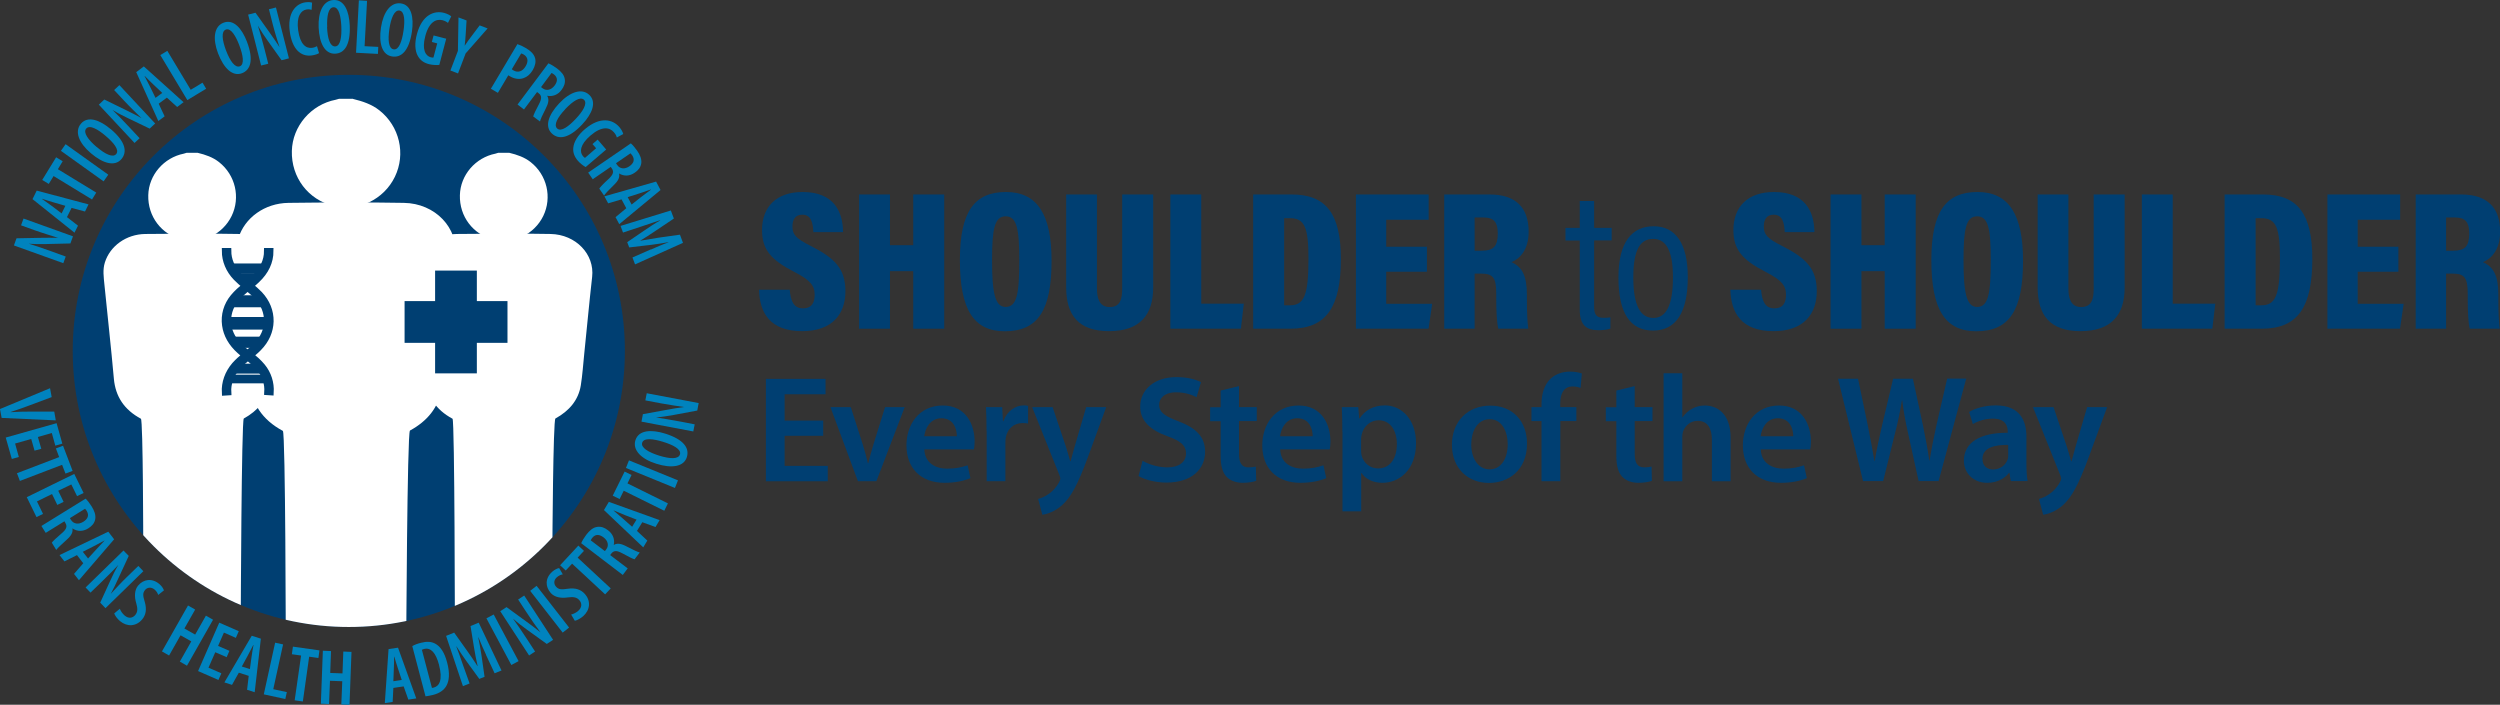 <?xml version="1.0" encoding="UTF-8"?><svg id="a" xmlns="http://www.w3.org/2000/svg" xmlns:xlink="http://www.w3.org/1999/xlink" viewBox="0 0 213.8 60.27"><rect x="0" y="0" width="213.8" height="60.27" fill="#333333" stroke="none"/><defs><clipPath id="b"><circle cx="29.83" cy="30.01" r="23.61" style="fill:#003f72;"/></clipPath></defs><g><g><path d="M67.54,24.78c.07,.94,.33,1.59,1.12,1.59s1.01-.52,1.01-1.17c0-.79-.4-1.26-1.75-1.95-1.99-1.03-2.75-1.9-2.75-3.58,0-1.96,1.2-3.25,3.47-3.25,2.67,0,3.44,1.67,3.46,3.43h-2.54c-.04-.8-.19-1.49-.94-1.49-.59,0-.85,.38-.85,1.02s.26,1,1.5,1.62c2.13,1.07,3.03,1.98,3.03,3.91s-1.11,3.41-3.69,3.41c-2.79,0-3.64-1.59-3.7-3.54h2.6Z" style="fill:#003f72;"/><path d="M73.47,16.63h2.64v4.34h1.99v-4.34h2.65v11.48h-2.65v-4.92h-1.99v4.92h-2.64v-11.48Z" style="fill:#003f72;"/><path d="M89.93,22.3c0,4.21-1.15,6.03-4,6.03-2.66,0-3.84-1.85-3.84-6.09s1.31-5.82,3.95-5.82,3.89,1.88,3.89,5.88Zm-5.09-.06c0,2.83,.26,4.01,1.16,4.01,.96,0,1.17-1.1,1.17-4.01,0-2.72-.23-3.74-1.17-3.74s-1.16,1.06-1.16,3.74Z" style="fill:#003f72;"/><path d="M93.81,16.63v8.04c0,.75,.16,1.59,1.09,1.59s1.07-.73,1.07-1.58v-8.05h2.65v7.96c0,2.34-1.14,3.73-3.77,3.73s-3.67-1.38-3.67-3.75v-7.94h2.64Z" style="fill:#003f72;"/><path d="M100.09,16.63h2.64v9.34h3.64l-.25,2.14h-6.03v-11.48Z" style="fill:#003f72;"/><path d="M107.17,16.63h3.28c3,0,4.22,1.7,4.22,5.52,0,4.07-1.21,5.96-4.31,5.96h-3.19v-11.48Zm2.65,9.48h.49c1.23,0,1.59-.87,1.59-4,0-2.62-.32-3.45-1.57-3.45h-.51v7.45Z" style="fill:#003f72;"/><path d="M122.03,23.24h-3.48v2.74h3.93l-.31,2.13h-6.21v-11.48h6.22v2.16h-3.63v2.31h3.48v2.15Z" style="fill:#003f72;"/><path d="M126.11,23.41v4.7h-2.6v-11.48h3.88c2.21,0,3.34,1.1,3.34,3.18,0,1.59-.78,2.33-1.47,2.61,.9,.4,1.32,1.14,1.32,2.79v.4c0,1.28,.05,2,.12,2.5h-2.56c-.13-.44-.18-1.46-.18-2.59v-.4c0-1.36-.27-1.72-1.28-1.72h-.57Zm0-1.97h.61c.99,0,1.37-.36,1.37-1.48,0-.95-.33-1.36-1.2-1.36h-.78v2.84Z" style="fill:#003f72;"/><path d="M133.88,19.49h1.22v-2.3h1.23v2.3h1.5v1.07h-1.5v5.66c0,.59,.13,.96,.78,.96,.2,0,.45-.01,.61-.04v.96c-.29,.11-.73,.14-1.02,.14-1.01,0-1.6-.41-1.6-1.77v-5.9h-1.22v-1.07Z" style="fill:#003f72;"/><path d="M144.34,23.7c0,3.03-1.02,4.57-2.97,4.57s-2.96-1.48-2.96-4.54,1.17-4.38,3.02-4.38,2.91,1.46,2.91,4.35Zm-4.66,.03c0,2.34,.58,3.46,1.71,3.46s1.68-1.13,1.68-3.47c0-2.21-.55-3.29-1.69-3.29s-1.7,.97-1.7,3.3Z" style="fill:#003f72;"/><path d="M150.61,24.78c.07,.94,.33,1.59,1.12,1.59s1.01-.52,1.01-1.17c0-.79-.4-1.26-1.75-1.95-1.99-1.03-2.75-1.9-2.75-3.58,0-1.96,1.2-3.25,3.47-3.25,2.67,0,3.44,1.67,3.46,3.43h-2.54c-.04-.8-.19-1.49-.94-1.49-.59,0-.85,.38-.85,1.02s.26,1,1.5,1.62c2.13,1.07,3.03,1.98,3.03,3.91s-1.11,3.41-3.69,3.41c-2.79,0-3.64-1.59-3.7-3.54h2.6Z" style="fill:#003f72;"/><path d="M156.55,16.63h2.64v4.34h1.99v-4.34h2.65v11.48h-2.65v-4.92h-1.99v4.92h-2.64v-11.48Z" style="fill:#003f72;"/><path d="M173.01,22.3c0,4.21-1.15,6.03-4,6.03-2.66,0-3.84-1.85-3.84-6.09s1.31-5.82,3.95-5.82,3.89,1.88,3.89,5.88Zm-5.09-.06c0,2.83,.26,4.01,1.16,4.01,.96,0,1.17-1.1,1.17-4.01,0-2.72-.23-3.74-1.17-3.74s-1.16,1.06-1.16,3.74Z" style="fill:#003f72;"/><path d="M176.89,16.63v8.04c0,.75,.16,1.59,1.09,1.59s1.07-.73,1.07-1.58v-8.05h2.65v7.96c0,2.34-1.14,3.73-3.77,3.73s-3.67-1.38-3.67-3.75v-7.94h2.64Z" style="fill:#003f72;"/><path d="M183.17,16.63h2.64v9.34h3.64l-.25,2.14h-6.03v-11.48Z" style="fill:#003f72;"/><path d="M190.25,16.63h3.28c3,0,4.22,1.7,4.22,5.52,0,4.07-1.21,5.96-4.31,5.96h-3.19v-11.48Zm2.65,9.48h.49c1.23,0,1.59-.87,1.59-4,0-2.62-.32-3.45-1.57-3.45h-.51v7.45Z" style="fill:#003f72;"/><path d="M205.11,23.24h-3.48v2.74h3.93l-.31,2.13h-6.21v-11.48h6.22v2.16h-3.63v2.31h3.48v2.15Z" style="fill:#003f72;"/><path d="M209.19,23.41v4.7h-2.6v-11.48h3.88c2.21,0,3.34,1.1,3.34,3.18,0,1.59-.78,2.33-1.47,2.61,.9,.4,1.32,1.14,1.32,2.79v.4c0,1.28,.05,2,.12,2.5h-2.56c-.13-.44-.18-1.46-.18-2.59v-.4c0-1.36-.27-1.72-1.28-1.72h-.57Zm0-1.97h.61c.99,0,1.37-.36,1.37-1.48,0-.95-.33-1.36-1.2-1.36h-.78v2.84Z" style="fill:#003f72;"/></g><g><path d="M70.4,37.27h-3.3v2.57h3.69v1.32h-5.29v-8.76h5.1v1.32h-3.5v2.25h3.3v1.31Z" style="fill:#003f72;"/><path d="M72.76,34.82l1.03,3.21c.18,.56,.31,1.07,.43,1.58h.04c.12-.52,.26-1.02,.43-1.58l1-3.21h1.68l-2.42,6.33h-1.58l-2.35-6.33h1.73Z" style="fill:#003f72;"/><path d="M79.05,38.43c.04,1.15,.93,1.65,1.95,1.65,.74,0,1.26-.12,1.75-.29l.24,1.1c-.54,.23-1.29,.4-2.21,.4-2.06,0-3.26-1.27-3.26-3.21,0-1.75,1.06-3.4,3.1-3.4s2.73,1.69,2.73,3.08c0,.3-.03,.54-.06,.67h-4.23Zm2.78-1.12c0-.59-.25-1.54-1.32-1.54-.98,0-1.39,.89-1.47,1.54h2.79Z" style="fill:#003f72;"/><path d="M84.37,36.86c0-.85-.02-1.47-.05-2.04h1.39l.06,1.2h.04c.31-.89,1.05-1.35,1.73-1.35,.16,0,.25,0,.38,.04v1.51c-.14-.03-.28-.04-.47-.04-.76,0-1.29,.49-1.43,1.21-.03,.14-.04,.31-.04,.48v3.28h-1.6v-4.29Z" style="fill:#003f72;"/><path d="M90.02,34.82l1.14,3.39c.13,.39,.26,.88,.36,1.23h.04c.1-.36,.22-.83,.34-1.24l.99-3.38h1.71l-1.58,4.32c-.87,2.36-1.46,3.41-2.2,4.07-.63,.55-1.28,.76-1.68,.81l-.36-1.35c.27-.07,.6-.21,.92-.44,.3-.2,.66-.57,.88-1.01,.06-.11,.1-.2,.1-.28,0-.07-.02-.16-.08-.31l-2.33-5.81h1.76Z" style="fill:#003f72;"/><path d="M97.72,39.41c.52,.3,1.3,.56,2.12,.56,1.02,0,1.59-.48,1.59-1.2,0-.66-.44-1.05-1.55-1.45-1.45-.51-2.37-1.29-2.37-2.55,0-1.43,1.2-2.52,3.1-2.52,.95,0,1.64,.2,2.1,.43l-.38,1.29c-.32-.17-.93-.42-1.75-.42-1.02,0-1.45,.54-1.45,1.06,0,.67,.51,.99,1.68,1.43,1.52,.58,2.25,1.35,2.25,2.6,0,1.41-1.06,2.63-3.32,2.63-.93,0-1.89-.26-2.37-.56l.35-1.33Z" style="fill:#003f72;"/><path d="M105.96,33.01v1.81h1.52v1.19h-1.52v2.79c0,.77,.21,1.17,.82,1.17,.27,0,.48-.03,.62-.07l.03,1.22c-.24,.09-.66,.17-1.16,.17-.59,0-1.08-.2-1.38-.52-.34-.36-.5-.95-.5-1.77v-2.98h-.9v-1.19h.9v-1.43l1.57-.38Z" style="fill:#003f72;"/><path d="M109.48,38.43c.04,1.15,.93,1.65,1.95,1.65,.74,0,1.26-.12,1.75-.29l.24,1.1c-.54,.23-1.29,.4-2.21,.4-2.06,0-3.26-1.27-3.26-3.21,0-1.75,1.06-3.4,3.1-3.4s2.73,1.69,2.73,3.08c0,.3-.03,.54-.06,.67h-4.23Zm2.78-1.12c0-.59-.25-1.54-1.32-1.54-.98,0-1.39,.89-1.47,1.54h2.79Z" style="fill:#003f72;"/><path d="M114.8,36.92c0-.82-.02-1.5-.05-2.1h1.41l.08,.97h.03c.46-.71,1.2-1.12,2.17-1.12,1.45,0,2.66,1.24,2.66,3.22,0,2.3-1.44,3.4-2.88,3.4-.8,0-1.46-.33-1.78-.84h-.03v3.28h-1.6v-6.81Zm1.6,1.58c0,.15,.01,.3,.04,.44,.16,.65,.73,1.12,1.41,1.12,1.02,0,1.61-.84,1.61-2.09,0-1.12-.54-2.03-1.57-2.03-.66,0-1.26,.48-1.43,1.19-.03,.13-.06,.27-.06,.4v.97Z" style="fill:#003f72;"/><path d="M130.59,37.93c0,2.33-1.63,3.37-3.25,3.37-1.79,0-3.17-1.23-3.17-3.26s1.37-3.35,3.28-3.35,3.14,1.33,3.14,3.25Zm-4.77,.07c0,1.22,.61,2.14,1.57,2.14s1.55-.89,1.55-2.16c0-.99-.44-2.13-1.54-2.13s-1.58,1.1-1.58,2.15Z" style="fill:#003f72;"/><path d="M131.83,41.15v-5.14h-.86v-1.19h.86v-.27c0-.82,.22-1.64,.77-2.16,.47-.44,1.1-.61,1.66-.61,.42,0,.77,.07,1.02,.16l-.11,1.23c-.17-.06-.39-.12-.68-.12-.79,0-1.06,.67-1.06,1.44v.33h1.38v1.19h-1.37v5.14h-1.6Z" style="fill:#003f72;"/><path d="M139.8,33.01v1.81h1.52v1.19h-1.52v2.79c0,.77,.21,1.17,.82,1.17,.27,0,.48-.03,.62-.07l.03,1.22c-.24,.09-.66,.17-1.16,.17-.59,0-1.08-.2-1.38-.52-.34-.36-.5-.95-.5-1.77v-2.98h-.9v-1.19h.9v-1.43l1.57-.38Z" style="fill:#003f72;"/><path d="M142.27,31.92h1.6v3.76h.03c.2-.3,.47-.54,.8-.72,.31-.18,.7-.28,1.09-.28,1.08,0,2.21,.71,2.21,2.75v3.73h-1.6v-3.55c0-.92-.33-1.62-1.22-1.62-.63,0-1.06,.42-1.24,.9-.05,.14-.07,.31-.07,.48v3.79h-1.6v-9.23Z" style="fill:#003f72;"/><path d="M150.58,38.43c.04,1.15,.93,1.65,1.95,1.65,.74,0,1.26-.12,1.75-.29l.24,1.1c-.54,.23-1.29,.4-2.21,.4-2.06,0-3.26-1.27-3.26-3.21,0-1.75,1.06-3.4,3.09-3.4s2.73,1.69,2.73,3.08c0,.3-.03,.54-.06,.67h-4.23Zm2.78-1.12c0-.59-.25-1.54-1.32-1.54-.98,0-1.39,.89-1.47,1.54h2.79Z" style="fill:#003f72;"/><path d="M159.33,41.15l-2.14-8.76h1.71l.83,3.98c.22,1.07,.42,2.18,.57,3.05h.03c.14-.92,.38-1.96,.63-3.07l.94-3.96h1.69l.87,4.03c.21,1.04,.4,2.01,.53,2.96h.03c.15-.97,.36-1.97,.59-3.04l.91-3.96h1.63l-2.36,8.76h-1.71l-.91-4.13c-.22-.99-.38-1.83-.49-2.77h-.03c-.15,.94-.32,1.78-.58,2.78l-1.02,4.12h-1.73Z" style="fill:#003f72;"/><path d="M171.96,41.15l-.11-.71h-.04c-.38,.5-1.05,.85-1.86,.85-1.28,0-2-.92-2-1.88,0-1.6,1.42-2.41,3.75-2.4v-.11c0-.42-.16-1.11-1.28-1.1-.62,0-1.27,.2-1.7,.47l-.32-1.04c.48-.29,1.3-.56,2.29-.56,2.03,0,2.61,1.28,2.61,2.67v2.28c0,.58,.03,1.13,.1,1.52h-1.44Zm-.21-3.1c-1.13-.02-2.21,.22-2.21,1.19,0,.62,.41,.91,.91,.91,.64,0,1.1-.41,1.25-.88,.04-.11,.04-.24,.04-.35v-.87Z" style="fill:#003f72;"/><path d="M175.62,34.82l1.14,3.39c.13,.39,.26,.88,.36,1.23h.04c.1-.36,.22-.83,.34-1.24l.99-3.38h1.71l-1.59,4.32c-.87,2.36-1.46,3.41-2.2,4.07-.63,.55-1.28,.76-1.68,.81l-.36-1.35c.27-.07,.6-.21,.92-.44,.3-.2,.66-.57,.88-1.01,.06-.11,.1-.2,.1-.28,0-.07-.02-.16-.08-.31l-2.33-5.81h1.76Z" style="fill:#003f72;"/></g></g><g><g><g><circle cx="29.83" cy="30.01" r="23.61" style="fill:#003f72;"/><g style="clip-path:url(#b);"><g><path d="M16.91,13.07c.66,.16,1.29,.37,1.83,.8,1.39,1.1,1.84,3.01,1.07,4.6-.77,1.58-2.54,2.43-4.24,2.02-1.76-.42-2.94-1.98-2.89-3.8,.04-1.72,1.33-3.21,3.04-3.55,.08-.02,.15-.05,.23-.07h.97Z" style="fill:#fff;"/><path d="M20.59,52.89c0-.19,.06-16.99,.26-17.1,1.2-.66,1.97-1.59,2.17-2.83,.14-.88,.2-1.77,.29-2.66,.23-2.21,.43-4.41,.68-6.62,.22-1.92-1.38-3.63-3.56-3.67-2.67-.05-5.34-.03-8,0-1.65,.02-3.02,1.04-3.46,2.43-.2,.63-.1,1.27-.04,1.9,.27,2.69,.57,5.38,.81,8.07,.14,1.48,.86,2.62,2.31,3.4,.19,.1,.2,10.84,.2,10.99,0,.19,8.35,6.16,8.35,6.07Z" style="fill:#fff;"/><path d="M43.56,13.07c.66,.16,1.29,.37,1.83,.8,1.39,1.1,1.84,3.01,1.07,4.6-.77,1.58-2.54,2.43-4.24,2.02-1.76-.42-2.94-1.98-2.89-3.8,.04-1.72,1.33-3.21,3.04-3.55,.08-.02,.15-.05,.23-.07h.97Z" style="fill:#fff;"/><path d="M47.24,46.82c0-.19,.06-10.92,.26-11.03,1.2-.66,1.97-1.59,2.17-2.83,.14-.88,.2-1.77,.29-2.66,.23-2.21,.43-4.41,.68-6.62,.22-1.92-1.38-3.63-3.56-3.67-2.67-.05-5.34-.03-8,0-1.65,.02-3.02,1.04-3.46,2.43-.2,.63-.1,1.27-.04,1.9,.27,2.69,.57,5.38,.81,8.07,.14,1.48,.86,2.62,2.31,3.4,.19,.1,.2,18.42,.2,18.58,0,.13,8.35-7.44,8.35-7.58Z" style="fill:#fff;"/><path d="M30.19,8.46c.81,.2,1.59,.45,2.26,.98,1.72,1.36,2.27,3.72,1.32,5.68-.95,1.96-3.14,3-5.24,2.49-2.17-.52-3.63-2.44-3.57-4.7,.05-2.12,1.64-3.97,3.75-4.38,.1-.02,.19-.06,.28-.08h1.2Z" style="fill:#fff;"/><path d="M34.74,55.53c0-.24,.08-18.58,.32-18.71,1.49-.81,2.43-1.97,2.68-3.49,.18-1.09,.24-2.19,.36-3.28,.28-2.72,.53-5.45,.84-8.17,.27-2.37-1.71-4.49-4.4-4.53-3.29-.06-6.59-.04-9.88,0-2.04,.03-3.73,1.28-4.27,3-.24,.78-.13,1.56-.05,2.34,.33,3.32,.7,6.64,1,9.96,.17,1.83,1.06,3.24,2.85,4.2,.23,.13,.25,18.47,.25,18.67,0,.15,10.3,.21,10.3,0Z" style="fill:#fff;"/></g></g></g><polygon points="43.4 25.75 40.78 25.75 40.78 23.14 37.21 23.14 37.21 25.75 34.6 25.75 34.6 29.32 37.21 29.32 37.21 31.93 40.78 31.93 40.78 29.32 43.4 29.32 43.4 25.75" style="fill:#003f72;"/><g><path d="M22.09,25.5h-1.82s-.06,.07-.09,.11c-.11,.14-.21,.28-.29,.42h2.58c-.1-.19-.23-.36-.38-.53Z" style="fill:#003f72; stroke:#003f72; stroke-miterlimit:10; stroke-width:.5px;"/><path d="M22.09,31.37l-.02-.02h-1.78l-.02,.02s-.06,.07-.09,.11c-.06,.07-.11,.15-.16,.22h2.33c-.08-.11-.16-.22-.25-.33Z" style="fill:#003f72; stroke:#003f72; stroke-miterlimit:10; stroke-width:.5px;"/><path d="M19.7,32.29c-.03,.08-.06,.16-.08,.24h3.1c-.02-.08-.05-.16-.08-.24h-2.94Z" style="fill:#003f72; stroke:#003f72; stroke-miterlimit:10; stroke-width:.5px;"/><path d="M22.83,27.48s0-.08,0-.12h-3.32c0,.14,0,.28,.02,.42,0,.05,.02,.1,.03,.16h3.22c.03-.15,.04-.3,.04-.45Z" style="fill:#003f72; stroke:#003f72; stroke-miterlimit:10; stroke-width:.5px;"/><path d="M20.03,29.04c.11,.16,.23,.31,.36,.46h1.56c.14-.15,.26-.3,.37-.46h-2.29Z" style="fill:#003f72; stroke:#003f72; stroke-miterlimit:10; stroke-width:.5px;"/><path d="M22.33,23.12c.07-.11,.14-.22,.2-.34h-2.69c.06,.11,.12,.23,.2,.34v.02h2.28v-.02Z" style="fill:#003f72; stroke:#003f72; stroke-miterlimit:10; stroke-width:.5px;"/><path d="M21.91,23.64l.03-.03h-1.51c.09,.09,.18,.18,.27,.27,.01,0,.02,.02,.03,.03h.89c.1-.09,.2-.18,.29-.27Z" style="fill:#003f72; stroke:#003f72; stroke-miterlimit:10; stroke-width:.5px;"/><path d="M21.42,30.4c.24-.2,.49-.4,.71-.63,.65-.66,1-1.45,1.02-2.29,.01-.86-.31-1.66-.94-2.33-.25-.26-.52-.49-.79-.71,.19-.15,.37-.31,.55-.48,.78-.73,1.17-1.57,1.17-2.5h-.31c0,.84-.36,1.6-1.07,2.27-.19,.17-.38,.34-.58,.5-.27-.22-.54-.45-.78-.7-.56-.59-.87-1.32-.87-2.07h-.31c0,.83,.34,1.65,.96,2.29,.24,.25,.5,.47,.76,.69-.35,.29-.7,.6-1,.96-.57,.69-.82,1.55-.7,2.41,.11,.81,.53,1.56,1.26,2.21,.14,.13,.29,.25,.44,.37-.31,.25-.61,.52-.88,.82-.59,.69-.89,1.53-.84,2.37l.31-.02c-.05-.76,.23-1.52,.77-2.15,.26-.3,.58-.57,.89-.83,.36,.29,.72,.6,1.01,.95,.47,.57,.7,1.29,.65,2.01l.31,.02c.05-.8-.2-1.6-.72-2.23-.3-.36-.65-.67-1-.96Zm-1.88-2.63c-.1-.77,.12-1.54,.63-2.17,.29-.36,.65-.66,1-.96,.28,.23,.56,.46,.81,.73,.57,.6,.86,1.33,.85,2.11-.01,.75-.33,1.47-.93,2.07-.23,.23-.48,.44-.73,.65-.16-.13-.32-.27-.48-.4-.67-.6-1.06-1.28-1.16-2.02Z" style="fill:#003f72; stroke:#003f72; stroke-miterlimit:10; stroke-width:.5px;"/></g></g><g><path d="M5.42,22.51l-4.23-1.52,.22-.61,2.05-.04c.44,0,1.06-.02,1.51,0h0c-.55-.18-1.22-.37-1.98-.64l-1.19-.43,.21-.58,4.23,1.52-.22,.61-2.05,.05c-.44,.01-1.02,.01-1.51-.03h0c.5,.16,1.11,.35,1.98,.67l1.18,.43-.21,.58Z" style="fill:#0083be;"/><path d="M5.73,18.57l.94,.73-.3,.6-3.59-2.87,.36-.73,4.43,1.18-.3,.61-1.15-.31-.39,.78Zm-.14-.97l-1-.29c-.29-.08-.68-.21-.99-.31v.02c.25,.18,.61,.43,.84,.6l.83,.63,.32-.65Z" style="fill:#0083be;"/><path d="M4.58,15.06l-.41,.67-.56-.34,1.19-1.94,.56,.34-.41,.68,3.28,2-.36,.59-3.28-2Z" style="fill:#0083be;"/><path d="M5.61,12.33l3.65,2.61-.4,.57-3.65-2.61,.4-.57Z" style="fill:#0083be;"/><path d="M9.47,11.04c1.29,1.09,1.42,1.96,.92,2.56-.57,.67-1.57,.39-2.61-.49-1.03-.87-1.43-1.86-.86-2.53,.59-.7,1.62-.32,2.54,.46Zm-1.21,1.52c.74,.63,1.4,.95,1.68,.61,.29-.35-.23-.98-.92-1.56-.62-.53-1.35-.97-1.65-.61-.28,.33,.17,.95,.88,1.56Z" style="fill:#0083be;"/><path d="M11.51,12.23l-3.06-3.28,.47-.44,1.84,.9c.39,.19,.95,.47,1.34,.69h0c-.42-.41-.92-.88-1.47-1.47l-.87-.93,.45-.42,3.06,3.28-.47,.44-1.85-.89c-.4-.19-.91-.45-1.33-.71h0c.38,.37,.83,.82,1.46,1.5l.86,.92-.45,.42Z" style="fill:#0083be;"/><path d="M13.57,8.87l.51,1.08-.54,.4-1.89-4.18,.65-.49,3.4,3.06-.55,.41-.88-.8-.7,.52Zm.31-.92l-.76-.72c-.22-.2-.51-.5-.74-.73h-.02c.15,.29,.35,.68,.48,.93l.46,.94,.58-.43Z" style="fill:#0083be;"/><path d="M13.71,4.71l.6-.36,2,3.33,1.01-.61,.31,.52-1.61,.97-2.31-3.85Z" style="fill:#0083be;"/><path d="M21.12,3.57c.6,1.58,.3,2.41-.42,2.69-.82,.31-1.56-.42-2.05-1.69-.48-1.26-.35-2.32,.47-2.63,.86-.33,1.57,.5,2,1.63Zm-1.79,.75c.35,.91,.77,1.5,1.18,1.35,.42-.16,.27-.97-.05-1.81-.29-.76-.71-1.5-1.15-1.33-.41,.16-.31,.91,.02,1.79Z" style="fill:#0083be;"/><path d="M22.33,5.6l-1.11-4.35,.63-.16,1.19,1.67c.25,.36,.61,.87,.85,1.25h.01c-.18-.55-.39-1.21-.59-1.99l-.31-1.23,.6-.15,1.11,4.35-.63,.16-1.19-1.67c-.26-.36-.58-.84-.82-1.26h-.01c.16,.5,.34,1.11,.57,2.01l.31,1.22-.6,.15Z" style="fill:#0083be;"/><path d="M27.29,4.54c-.12,.08-.34,.16-.62,.2-.99,.14-1.68-.6-1.88-1.98-.25-1.71,.55-2.45,1.32-2.56,.28-.04,.49-.01,.58,.03l-.04,.61c-.11-.03-.22-.06-.43-.03-.47,.07-.89,.58-.72,1.79,.17,1.2,.67,1.56,1.19,1.49,.16-.02,.32-.08,.42-.14l.17,.58Z" style="fill:#0083be;"/><path d="M29.91,2.18c.07,1.69-.47,2.38-1.25,2.41-.87,.04-1.35-.89-1.41-2.24-.06-1.34,.4-2.31,1.28-2.35,.92-.04,1.33,.97,1.38,2.18Zm-1.94,.14c.04,.97,.25,1.67,.7,1.65,.45-.02,.56-.83,.52-1.73-.04-.81-.2-1.64-.67-1.62-.44,.02-.58,.76-.54,1.7Z" style="fill:#0083be;"/><path d="M30.69,.03l.7,.04-.21,3.88,1.17,.06-.03,.6-1.87-.1L30.69,.03Z" style="fill:#0083be;"/><path d="M35.23,2.7c-.25,1.67-.92,2.25-1.69,2.13-.87-.13-1.16-1.13-.96-2.47,.2-1.33,.83-2.19,1.7-2.07,.91,.13,1.12,1.21,.95,2.4Zm-1.93-.23c-.14,.97-.07,1.69,.37,1.75,.45,.07,.71-.71,.84-1.6,.12-.8,.11-1.65-.35-1.72-.43-.06-.72,.64-.86,1.57Z" style="fill:#0083be;"/><path d="M37.56,5.55c-.2,.03-.57,.01-.86-.06-.44-.11-.76-.33-.97-.71-.25-.44-.28-1.12-.07-1.88,.44-1.63,1.47-2.02,2.31-1.8,.3,.08,.51,.2,.62,.3l-.28,.56c-.1-.09-.25-.17-.46-.23-.55-.14-1.16,.14-1.48,1.36-.31,1.18,.03,1.69,.47,1.81,.11,.03,.19,.03,.23,.02l.32-1.21-.46-.12,.15-.56,1.08,.28-.59,2.24Z" style="fill:#0083be;"/><path d="M38.52,6.03l.64-1.68,.05-2.86,.69,.26-.07,1.14c-.02,.31-.05,.67-.09,1.01h.01c.18-.28,.39-.56,.6-.84l.67-.89,.68,.26-1.88,2.14-.65,1.71-.65-.25Z" style="fill:#0083be;"/><path d="M44.24,3.77c.22,.07,.48,.19,.75,.35,.4,.24,.67,.5,.77,.85,.09,.32,0,.68-.19,1.01-.23,.39-.5,.6-.79,.7-.38,.14-.83,.05-1.14-.14-.06-.04-.11-.07-.17-.1l-.89,1.5-.6-.35,2.26-3.8Zm-.47,2.15s.08,.06,.14,.1c.39,.23,.78,.09,1.04-.35,.22-.36,.25-.75-.15-1-.08-.05-.16-.08-.23-.1l-.8,1.35Z" style="fill:#0083be;"/><path d="M46.91,5.42c.23,.1,.49,.26,.72,.43,.36,.27,.62,.56,.67,.92,.05,.34-.06,.63-.28,.92-.31,.42-.75,.59-1.23,.5h0c.18,.29,.13,.62-.12,1.1-.26,.49-.46,.94-.49,1.1l-.58-.43c.03-.14,.22-.55,.47-1.01,.28-.52,.27-.77-.01-.98l-.13-.1-1.12,1.49-.55-.42,2.65-3.54Zm-.65,2.02l.14,.11c.34,.25,.74,.14,1.02-.22,.27-.35,.3-.7-.05-.97-.07-.05-.15-.1-.2-.12l-.9,1.21Z" style="fill:#0083be;"/><path d="M49.8,10.63c-1.15,1.23-2.03,1.33-2.6,.79-.64-.6-.31-1.59,.62-2.58,.92-.98,1.93-1.33,2.57-.73,.67,.63,.24,1.63-.59,2.52Zm-1.46-1.29c-.67,.71-1.01,1.35-.69,1.65,.33,.31,.99-.18,1.6-.84,.56-.59,1.03-1.3,.69-1.62-.32-.3-.95,.12-1.6,.8Z" style="fill:#0083be;"/><path d="M50.09,14.29c-.18-.09-.48-.32-.67-.54-.29-.34-.44-.71-.39-1.13,.05-.5,.4-1.08,1.01-1.59,1.29-1.09,2.36-.82,2.92-.17,.2,.23,.3,.45,.34,.6l-.55,.3c-.03-.13-.1-.28-.25-.45-.37-.43-1.03-.55-2,.28-.92,.79-.94,1.41-.65,1.76,.08,.09,.14,.14,.18,.15l.95-.82-.31-.36,.44-.38,.73,.85-1.77,1.51Z" style="fill:#0083be;"/><path d="M53.94,12.25c.19,.17,.38,.4,.55,.64,.26,.37,.4,.73,.35,1.09-.06,.34-.25,.58-.56,.79-.43,.3-.9,.32-1.33,.07h-.01c.08,.33-.07,.63-.46,1-.4,.39-.74,.74-.82,.89l-.41-.6c.07-.12,.38-.45,.77-.8,.43-.4,.5-.64,.3-.93l-.09-.13-1.54,1.06-.39-.57,3.65-2.5Zm-1.26,1.71l.1,.15c.24,.35,.66,.37,1.03,.12,.37-.25,.51-.56,.26-.94-.05-.07-.11-.14-.15-.18l-1.24,.85Z" style="fill:#0083be;"/><path d="M53.15,17.05l-1.14,.34-.32-.6,4.42-1.26,.38,.72-3.53,2.92-.32-.6,.92-.76-.41-.77Zm.87,.44l.82-.65c.23-.18,.57-.43,.83-.62v-.02c-.31,.11-.72,.25-.99,.34l-1,.32,.34,.64Z" style="fill:#0083be;"/><path d="M55.67,21.34c.46-.2,1.02-.45,1.49-.61v-.02c-.5,.09-1.05,.18-1.48,.23l-1.87,.22-.17-.45,1.51-1.03c.39-.27,.86-.58,1.31-.83v-.02c-.48,.17-1.05,.36-1.55,.52l-1.63,.54-.21-.57,4.3-1.32,.26,.69-1.55,1.04c-.49,.33-.9,.6-1.34,.86h0c.5-.09,.97-.17,1.56-.26l1.85-.26,.26,.7-4.1,1.84-.22-.59,1.59-.7Z" style="fill:#0083be;"/></g><g><path d="M0,34.98l4.28-1.78,.14,.76-1.93,.72c-.47,.17-1.04,.39-1.57,.55v.02c.56-.04,1.15-.05,1.68-.05h2.04l.13,.75-4.63-.21-.14-.75Z" style="fill:#0083be;"/><path d="M2.96,38.56l-.29-1.02-1.38,.39,.32,1.15-.6,.17-.52-1.83,4.35-1.23,.49,1.75-.6,.17-.3-1.08-1.19,.34,.29,1.01-.58,.16Z" style="fill:#0083be;"/><path d="M5.06,39.09l-.28-.74,.61-.23,.82,2.15-.61,.23-.29-.75-3.61,1.38-.25-.66,3.61-1.38Z" style="fill:#0083be;"/><path d="M4.91,43.2l-.46-.95-1.29,.63,.52,1.07-.56,.27-.83-1.7,4.06-1.99,.8,1.63-.56,.27-.49-1-1.12,.54,.46,.95-.54,.26Z" style="fill:#0083be;"/><path d="M7.32,42.64c.18,.18,.36,.42,.52,.67,.24,.39,.37,.75,.3,1.11-.07,.34-.28,.57-.6,.77-.45,.28-.92,.28-1.34,0h-.01c.07,.33-.1,.63-.51,.99-.42,.37-.77,.71-.87,.85l-.38-.62c.08-.12,.41-.43,.81-.77,.46-.38,.53-.62,.35-.92l-.08-.14-1.6,.99-.37-.59,3.79-2.34Zm-1.35,1.66l.1,.16c.22,.36,.65,.41,1.04,.17,.38-.23,.54-.54,.31-.93-.05-.08-.1-.15-.15-.19l-1.29,.8Z" style="fill:#0083be;"/><path d="M6.59,47.47l-1.08,.54-.42-.54,4.17-2,.5,.65-3.01,3.5-.42-.54,.79-.91-.54-.7Zm.94,.29l.71-.78c.2-.22,.49-.53,.71-.76h-.01c-.28,.14-.66,.36-.92,.49l-.94,.48,.45,.57Z" style="fill:#0083be;"/><path d="M7.32,50.24l3.24-3.16,.45,.46-.87,1.88c-.18,.4-.45,.97-.67,1.37h0c.39-.42,.86-.94,1.44-1.5l.92-.89,.43,.45-3.24,3.16-.45-.47,.86-1.88c.18-.41,.44-.93,.69-1.35h0c-.35,.38-.8,.84-1.47,1.49l-.91,.88-.43-.45Z" style="fill:#0083be;"/><path d="M10.25,52.06c.06,.18,.23,.43,.41,.58,.33,.28,.68,.23,.91-.05,.23-.28,.2-.58,.08-1.01-.17-.56-.15-1.13,.16-1.5,.45-.54,1.17-.67,1.81-.14,.22,.18,.36,.42,.4,.55l-.49,.39c-.04-.14-.14-.32-.32-.47-.31-.25-.63-.16-.8,.04-.22,.27-.19,.5-.03,1.02,.19,.65,.09,1.13-.22,1.5-.52,.62-1.29,.65-1.89,.15-.26-.21-.45-.5-.5-.66l.48-.4Z" style="fill:#0083be;"/><path d="M16.69,52.13l-.92,1.62,.92,.52,.92-1.62,.61,.35-2.23,3.93-.61-.35,.98-1.73-.92-.52-.98,1.73-.61-.35,2.23-3.93,.61,.35Z" style="fill:#0083be;"/><path d="M19.38,56.2l-.97-.42-.58,1.32,1.1,.48-.25,.57-1.74-.76,1.81-4.14,1.67,.73-.25,.57-1.02-.45-.5,1.14,.97,.42-.24,.55Z" style="fill:#0083be;"/><path d="M20.43,57.52l-.59,1.05-.65-.21,2.34-3.99,.78,.25-.53,4.58-.65-.21,.14-1.19-.84-.27Zm.94-.29l.14-1.04c.04-.3,.11-.71,.17-1.03h-.02c-.15,.28-.34,.67-.48,.92l-.5,.92,.69,.22Z" style="fill:#0083be;"/><path d="M23.52,54.96l.69,.15-.84,3.83,1.16,.25-.13,.59-1.84-.4,.97-4.42Z" style="fill:#0083be;"/><path d="M25.75,56.06l-.79-.11,.09-.65,2.27,.32-.09,.65-.79-.11-.54,3.83-.7-.1,.55-3.83Z" style="fill:#0083be;"/><path d="M28.31,55.68l-.07,1.87,1.05,.04,.07-1.87,.7,.03-.17,4.53-.7-.03,.08-1.99-1.05-.04-.08,1.99-.7-.03,.17-4.53,.7,.03Z" style="fill:#0083be;"/><path d="M33.64,58.83l-.06,1.2-.67,.1,.32-4.62,.81-.12,1.56,4.34-.68,.1-.4-1.13-.87,.13Zm.72-.67l-.33-1c-.1-.28-.21-.69-.31-1h-.02c0,.33,0,.76-.02,1.05l-.04,1.05,.72-.11Z" style="fill:#0083be;"/><path d="M35.27,55.25c.18-.11,.45-.21,.74-.28,.5-.13,.88-.1,1.2,.07,.44,.23,.8,.74,1.03,1.62,.25,.94,.17,1.59-.07,2-.21,.37-.59,.63-1.14,.77-.24,.06-.48,.1-.64,.12l-1.13-4.29Zm1.66,3.58c.06,0,.12-.02,.17-.03,.46-.12,.79-.63,.44-1.96-.26-.99-.69-1.49-1.27-1.34-.07,.02-.14,.04-.19,.07l.86,3.26Z" style="fill:#0083be;"/><path d="M41.57,56c-.21-.46-.47-1.02-.65-1.49h-.02c.11,.5,.2,1.05,.27,1.49l.27,1.88-.45,.18-1.08-1.49c-.28-.38-.6-.86-.87-1.29h-.02c.19,.48,.39,1.05,.56,1.55l.58,1.62-.57,.23-1.44-4.3,.69-.28,1.09,1.53c.34,.49,.63,.89,.9,1.33h.02c-.12-.5-.21-.98-.31-1.57l-.3-1.85,.7-.29,1.95,4.09-.59,.24-.74-1.58Z" style="fill:#0083be;"/><path d="M42.22,52.55l2.13,3.99-.62,.33-2.13-3.99,.62-.33Z" style="fill:#0083be;"/><path d="M45.25,56.06l-2.47-3.79,.54-.35,1.67,1.22c.36,.26,.86,.63,1.21,.92h.01c-.35-.47-.76-1.04-1.2-1.72l-.7-1.07,.52-.34,2.47,3.79-.54,.35-1.68-1.21c-.36-.26-.82-.61-1.19-.94h-.01c.31,.43,.68,.95,1.19,1.74l.69,1.06-.52,.34Z" style="fill:#0083be;"/><path d="M45.89,50.1l2.78,3.57-.55,.43-2.78-3.57,.55-.43Z" style="fill:#0083be;"/><path d="M48.83,52.56c.19-.04,.46-.17,.63-.33,.32-.29,.32-.64,.08-.91-.24-.27-.54-.28-.98-.23-.58,.09-1.14-.01-1.46-.38-.47-.53-.5-1.25,.12-1.81,.21-.19,.46-.3,.6-.32l.31,.54c-.14,.02-.33,.09-.51,.25-.3,.27-.25,.6-.07,.8,.23,.26,.47,.26,1.01,.18,.67-.1,1.13,.08,1.45,.44,.54,.6,.46,1.37-.13,1.9-.25,.22-.56,.37-.72,.4l-.32-.54Z" style="fill:#0083be;"/><path d="M48.92,48.21l-.54,.58-.48-.45,1.56-1.68,.48,.45-.54,.58,2.83,2.63-.48,.51-2.83-2.63Z" style="fill:#0083be;"/><path d="M49.7,46.46c.1-.23,.26-.49,.44-.73,.28-.36,.57-.62,.93-.67,.34-.05,.63,.06,.93,.29,.42,.32,.59,.76,.49,1.25h.01c.28-.17,.62-.12,1.1,.14,.5,.26,.94,.47,1.11,.51l-.44,.58c-.14-.03-.55-.23-1.01-.49-.52-.29-.77-.27-.98,0l-.1,.13,1.5,1.14-.42,.56-3.55-2.71Zm2.03,.67l.11-.14c.26-.34,.15-.75-.22-1.03-.36-.27-.7-.31-.98,.05-.05,.07-.1,.15-.12,.2l1.21,.92Z" style="fill:#0083be;"/><path d="M54.48,45.41l.88,.82-.35,.58-3.36-3.19,.42-.7,4.34,1.56-.35,.59-1.13-.41-.46,.75Zm-.06-.98l-.98-.38c-.28-.11-.67-.27-.96-.4v.02c.24,.21,.57,.49,.79,.68l.79,.7,.38-.62Z" style="fill:#0083be;"/><path d="M53.34,41.97l-.35,.71-.59-.29,1.02-2.06,.59,.29-.35,.72,3.46,1.71-.31,.63-3.46-1.71Z" style="fill:#0083be;"/><path d="M53.79,39.37l4.19,1.71-.26,.65-4.19-1.71,.26-.65Z" style="fill:#0083be;"/><path d="M56.88,37.08c1.62,.51,2.09,1.26,1.86,2.01-.26,.84-1.31,.98-2.61,.57-1.29-.4-2.05-1.17-1.79-2.01,.28-.89,1.38-.93,2.54-.57Zm-.53,1.88c.94,.29,1.67,.33,1.8-.1,.14-.44-.6-.82-1.46-1.08-.78-.24-1.63-.37-1.77,.08-.13,.42,.52,.81,1.43,1.1Z" style="fill:#0083be;"/><path d="M59.3,36.9l-4.44-.84,.12-.64,2.03-.37c.43-.08,1.05-.19,1.5-.24h0c-.58-.09-1.27-.18-2.06-.33l-1.26-.24,.12-.61,4.44,.84-.12,.64-2.03,.38c-.44,.08-1.01,.17-1.5,.21h0c.52,.08,1.15,.18,2.07,.35l1.24,.24-.12,.61Z" style="fill:#0083be;"/></g></g></svg>